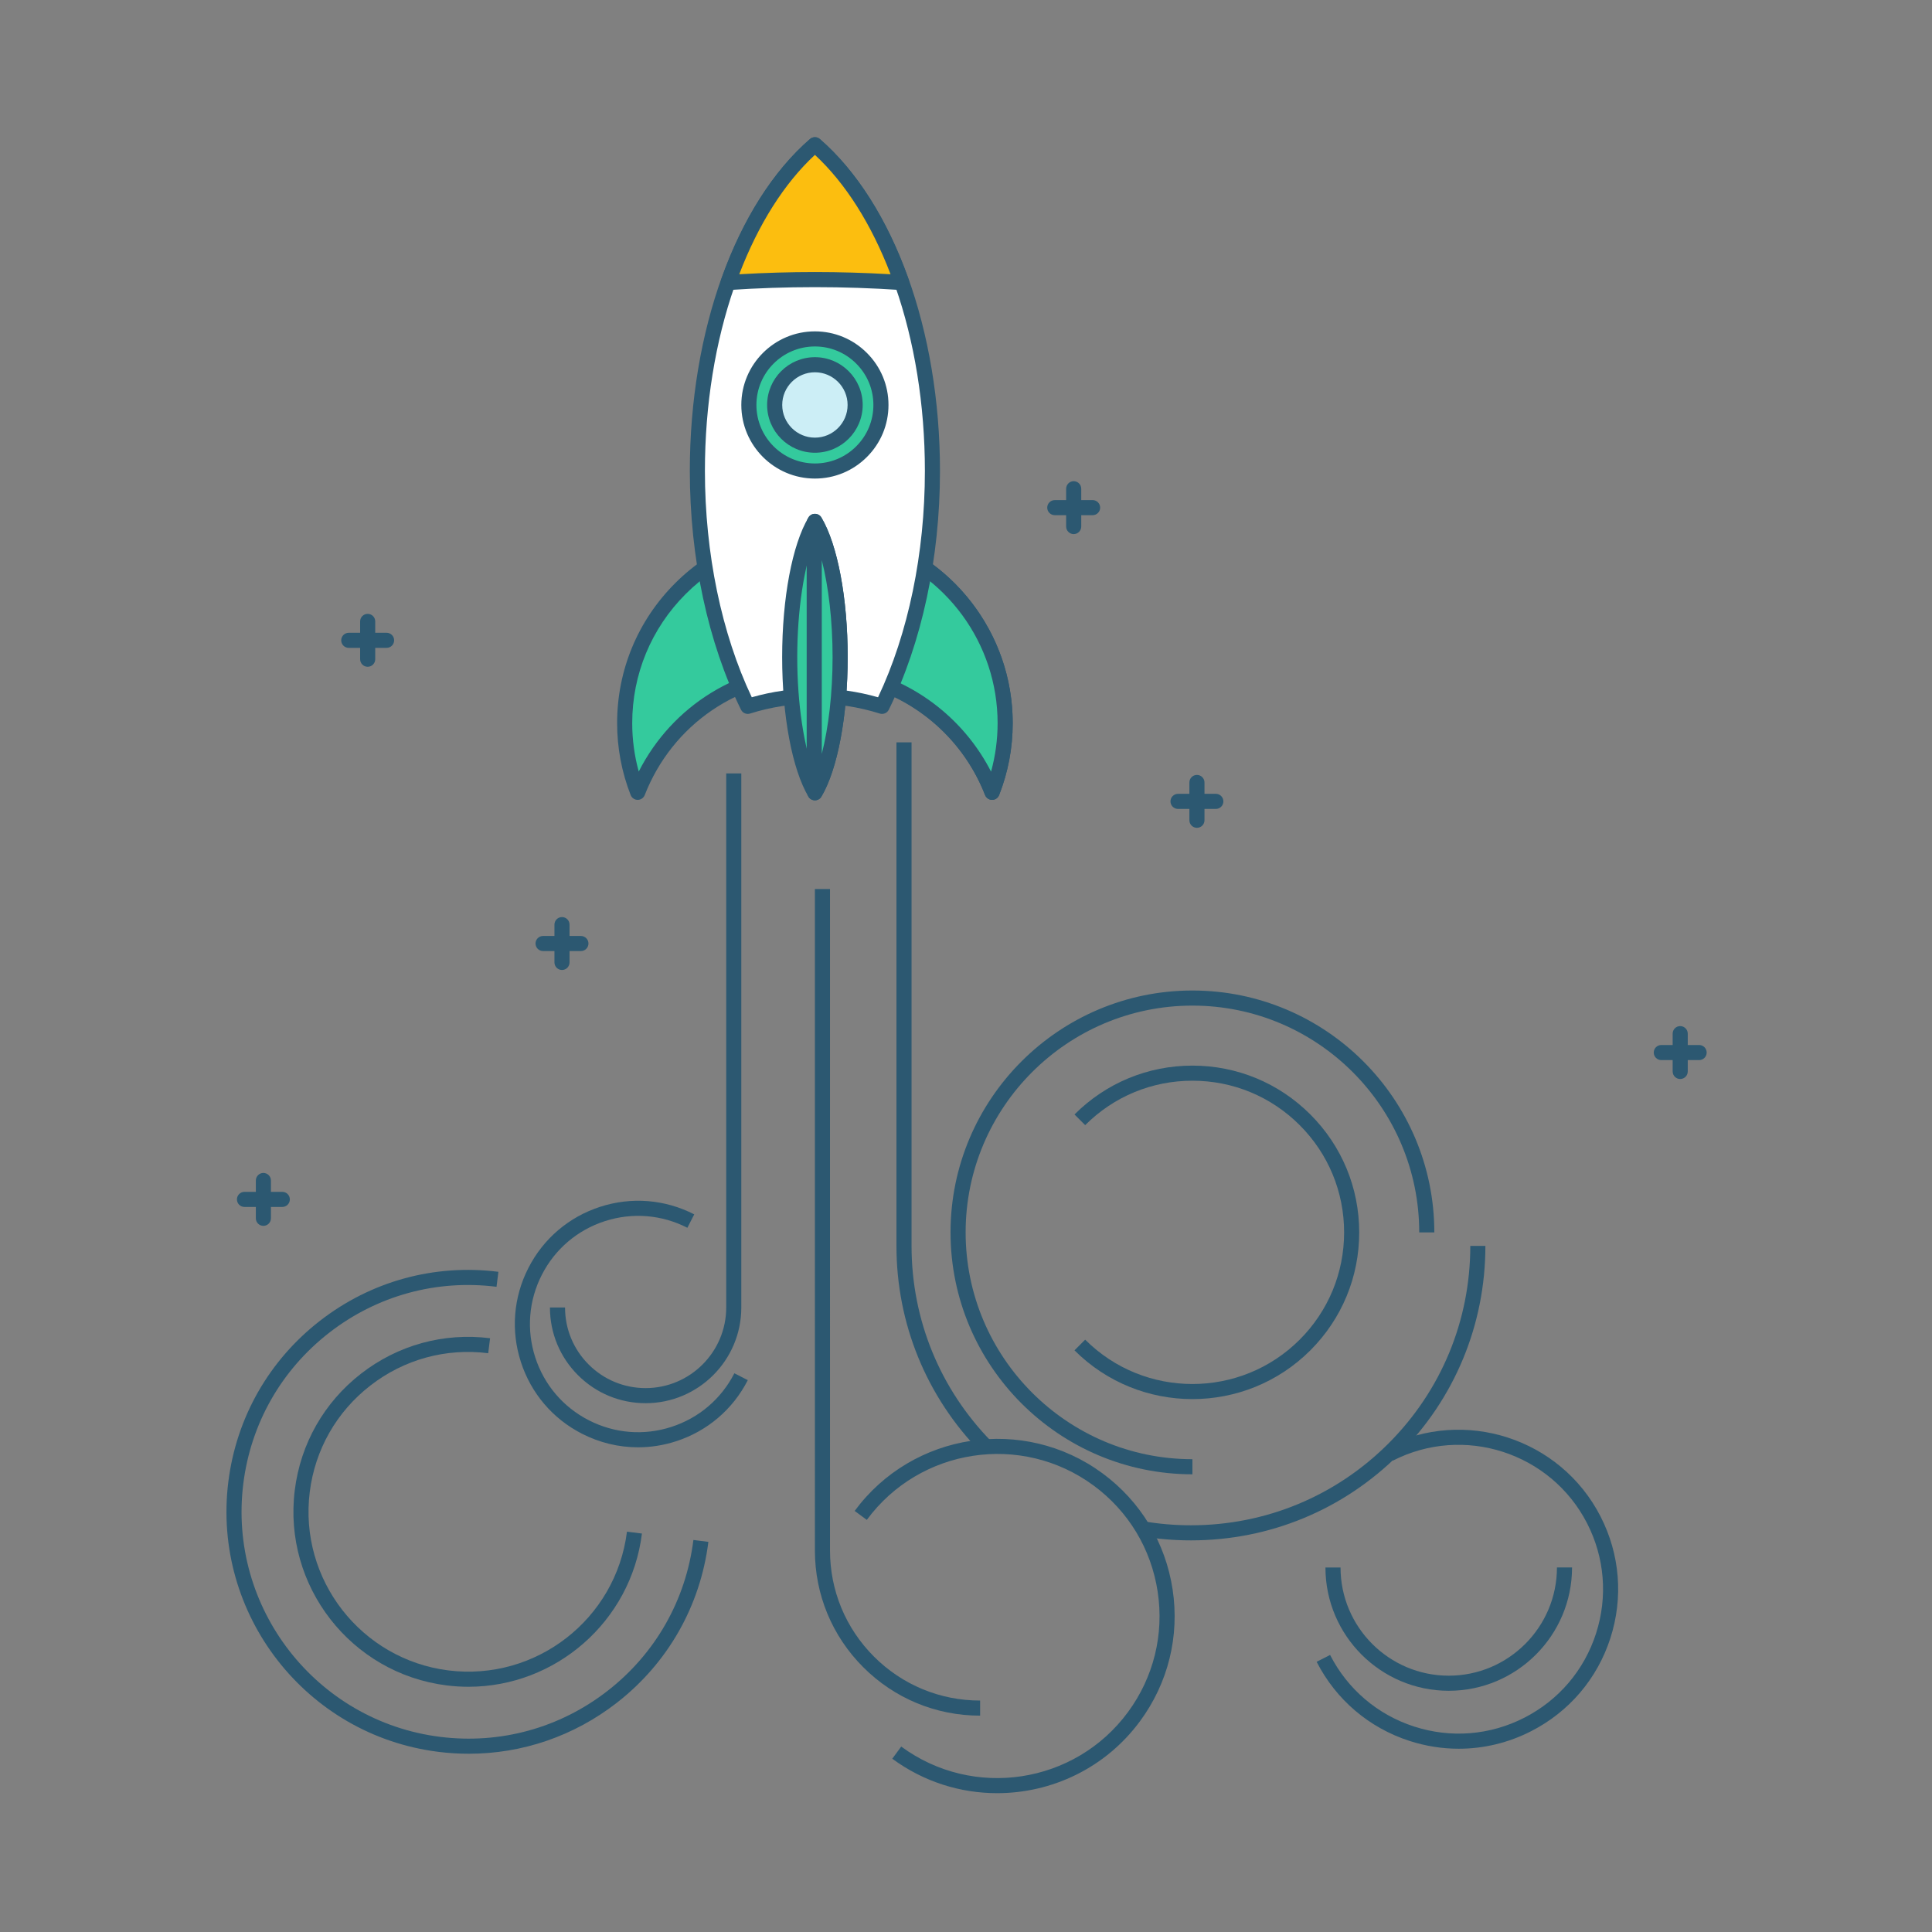 <svg xmlns="http://www.w3.org/2000/svg" width="256" height="256" viewBox="0 0 256 256">
  <rect x="0" y="0" width="256" height="256" fill="#808080" stroke="none"/>
  <g fill="none" fill-rule="evenodd" transform="translate(30 18)">
    <path fill="#2C5871" d="M44.467,110.527 C43.914,110.527 43.467,110.08 43.467,109.527 L43.467,104.517 C43.467,103.964 43.914,103.517 44.467,103.517 C45.02,103.517 45.467,103.964 45.467,104.517 L45.467,109.527 C45.467,110.08 45.02,110.527 44.467,110.527"/>
    <path fill="#2C5871" d="M46.973 108.021L41.961 108.021C41.408 108.021 40.961 107.574 40.961 107.021 40.961 106.469 41.408 106.021 41.961 106.021L46.973 106.021C47.525 106.021 47.973 106.469 47.973 107.021 47.973 107.574 47.525 108.021 46.973 108.021M112.27 52.77C111.717 52.77 111.27 52.322 111.27 51.77L111.27 46.76C111.27 46.207 111.717 45.76 112.27 45.76 112.822 45.76 113.27 46.207 113.27 46.76L113.27 51.77C113.27 52.322 112.822 52.77 112.27 52.77"/>
    <path fill="#2C5871" d="M114.776 50.265L109.764 50.265C109.211 50.265 108.764 49.817 108.764 49.265 108.764 48.712 109.211 48.265 109.764 48.265L114.776 48.265C115.329 48.265 115.776 48.712 115.776 49.265 115.776 49.817 115.329 50.265 114.776 50.265M128.6 91.691C128.047 91.691 127.6 91.244 127.6 90.691L127.6 85.682C127.6 85.129 128.047 84.682 128.6 84.682 129.152 84.682 129.6 85.129 129.6 85.682L129.6 90.691C129.6 91.244 129.152 91.691 128.6 91.691"/>
    <path fill="#2C5871" d="M131.105 89.187L126.094 89.187C125.541 89.187 125.094 88.739 125.094 88.187 125.094 87.634 125.541 87.187 126.094 87.187L131.105 87.187C131.658 87.187 132.105 87.634 132.105 88.187 132.105 88.739 131.658 89.187 131.105 89.187M18.719 70.351C18.166 70.351 17.719 69.903 17.719 69.351L17.719 64.34C17.719 63.787 18.166 63.34 18.719 63.34 19.271 63.34 19.719 63.787 19.719 64.34L19.719 69.351C19.719 69.903 19.271 70.351 18.719 70.351"/>
    <path fill="#2C5871" d="M21.225 67.846L16.213 67.846C15.66 67.846 15.213 67.398 15.213 66.846 15.213 66.293 15.66 65.846 16.213 65.846L21.225 65.846C21.777 65.846 22.225 66.293 22.225 66.846 22.225 67.398 21.777 67.846 21.225 67.846M192.636 124.975C192.083 124.975 191.636 124.527 191.636 123.975L191.636 118.964C191.636 118.411 192.083 117.964 192.636 117.964 193.188 117.964 193.636 118.411 193.636 118.964L193.636 123.975C193.636 124.527 193.188 124.975 192.636 124.975"/>
    <path fill="#2C5871" d="M195.143 122.469L190.131 122.469C189.578 122.469 189.131 122.021 189.131 121.469 189.131 120.916 189.578 120.469 190.131 120.469L195.143 120.469C195.695 120.469 196.143 120.916 196.143 121.469 196.143 122.021 195.695 122.469 195.143 122.469M4.9 144.432C4.348 144.432 3.9 143.984 3.9 143.432L3.9 138.422C3.9 137.869 4.348 137.422 4.9 137.422 5.453 137.422 5.9 137.869 5.9 138.422L5.9 143.432C5.9 143.984 5.453 144.432 4.9 144.432"/>
    <path fill="#2C5871" d="M7.406,141.927 L2.395,141.927 C1.842,141.927 1.395,141.479 1.395,140.927 C1.395,140.374 1.842,139.927 2.395,139.927 L7.406,139.927 C7.959,139.927 8.406,140.374 8.406,140.927 C8.406,141.479 7.959,141.927 7.406,141.927"/>
    <path fill="#34CA9D" d="M77.98,70.945 C88.666,70.946 97.793,77.599 101.459,86.986 C102.571,84.146 103.188,81.057 103.188,77.82 C103.188,63.896 91.902,52.613 77.98,52.613 C64.059,52.613 52.771,63.898 52.772,77.82 C52.772,81.056 53.389,84.146 54.498,86.986 C58.166,77.598 67.293,70.945 77.98,70.945"/>
    <path fill="#2C5871" d="M77.98,69.945 C87.974,69.946 96.876,75.476 101.322,84.236 C101.897,82.153 102.188,80.004 102.188,77.82 C102.188,64.473 91.328,53.613 77.98,53.613 C71.514,53.613 65.435,56.131 60.862,60.703 C56.29,65.275 53.772,71.354 53.772,77.82 C53.772,80.002 54.063,82.15 54.636,84.234 C59.084,75.475 67.987,69.945 77.98,69.945 Z M101.459,87.986 C101.459,87.986 101.459,87.986 101.458,87.986 C101.047,87.986 100.678,87.733 100.527,87.35 C96.873,77.993 88.023,71.946 77.98,71.945 C67.938,71.945 59.086,77.992 55.43,87.351 C55.279,87.733 54.91,87.986 54.498,87.986 C54.086,87.986 53.717,87.733 53.566,87.351 C52.376,84.303 51.772,81.097 51.772,77.82 C51.771,70.82 54.498,64.239 59.448,59.289 C64.398,54.339 70.979,51.613 77.98,51.613 C92.431,51.613 104.188,63.37 104.188,77.82 C104.188,81.1 103.583,84.306 102.39,87.351 C102.24,87.734 101.87,87.986 101.459,87.986 L101.459,87.986 Z"/>
    <path fill="#34CA9D" d="M84.416,53.445 L84.416,71.793 C92.227,73.853 98.557,79.556 101.459,86.986 C102.571,84.146 103.188,81.057 103.188,77.82 C103.188,66.123 95.219,56.289 84.416,53.445"/>
    <path fill="#2C5871" d="M85.416,71.034 C92.304,73.072 98.069,77.889 101.32,84.243 C101.896,82.158 102.188,80.007 102.188,77.82 C102.188,67.271 95.354,57.977 85.416,54.779 L85.416,71.034 Z M101.459,87.986 L101.459,87.986 C101.047,87.986 100.678,87.733 100.527,87.351 C97.727,80.178 91.607,74.724 84.161,72.76 C83.722,72.645 83.416,72.247 83.416,71.793 L83.416,53.445 C83.416,53.135 83.56,52.843 83.806,52.653 C84.052,52.463 84.37,52.398 84.671,52.479 C96.162,55.503 104.188,65.924 104.188,77.82 C104.188,81.1 103.583,84.306 102.39,87.351 C102.24,87.734 101.87,87.986 101.459,87.986 L101.459,87.986 Z"/>
    <path fill="#FFF" d="M77.979,74.221 C81.08,74.222 84.067,74.706 86.874,75.596 C91.037,67.165 93.551,56.293 93.553,44.412 C93.553,25.537 87.219,9.195 77.98,1.18 C68.739,9.195 62.406,25.537 62.405,44.412 C62.406,56.293 64.92,67.167 69.086,75.596 C71.891,74.706 74.879,74.222 77.979,74.221"/>
    <path fill="#2C5871" d="M77.979,73.221 C80.818,73.222 83.629,73.615 86.346,74.392 C90.351,65.93 92.551,55.323 92.553,44.412 C92.553,26.784 86.989,10.85 77.98,2.522 C68.971,10.848 63.406,26.782 63.405,44.412 C63.406,55.327 65.606,65.933 69.614,74.392 C72.33,73.615 75.14,73.222 77.979,73.221 Z M69.086,76.596 C68.714,76.596 68.361,76.388 68.189,76.039 C63.815,67.189 61.406,55.958 61.405,44.412 C61.406,25.796 67.507,8.94 77.325,0.424 C77.702,0.098 78.261,0.099 78.636,0.425 C88.454,8.943 94.553,25.798 94.553,44.412 C94.551,55.954 92.143,67.186 87.771,76.038 C87.553,76.482 87.041,76.7 86.572,76.549 C81.015,74.788 74.938,74.79 69.389,76.549 C69.288,76.581 69.187,76.596 69.086,76.596 L69.086,76.596 Z"/>
    <path fill="#FCBE0F" d="M77.979,19.048 C81.895,19.048 85.73,19.185 89.473,19.434 C86.725,11.67 82.744,5.312 77.98,1.18 C73.216,5.313 69.234,11.67 66.486,19.434 C70.229,19.185 74.064,19.048 77.979,19.048"/>
    <path fill="#2C5871" d="M77.979,18.048 C81.279,18.048 84.645,18.146 88.005,18.341 C85.465,11.697 82.025,6.268 77.98,2.522 C73.934,6.27 70.494,11.698 67.954,18.341 C71.314,18.146 74.68,18.048 77.979,18.048 Z M89.473,20.434 C89.45,20.434 89.429,20.433 89.406,20.432 C81.758,19.922 74.201,19.922 66.553,20.432 C66.219,20.441 65.892,20.307 65.689,20.038 C65.486,19.77 65.432,19.417 65.544,19.1 C68.369,11.116 72.443,4.659 77.325,0.424 C77.702,0.098 78.259,0.098 78.636,0.424 C83.516,4.657 87.589,11.115 90.415,19.1 C90.527,19.417 90.473,19.77 90.27,20.038 C90.08,20.288 89.784,20.434 89.473,20.434 L89.473,20.434 Z"/>
    <path fill="#34CA9D" d="M77.98,51.084 C75.997,54.42 74.639,61.215 74.639,69.066 C74.638,76.916 75.997,83.712 77.979,87.048 C79.961,83.712 81.322,76.916 81.322,69.065 C81.322,61.215 79.963,54.42 77.98,51.084"/>
    <path fill="#2C5871" d="M77.98,53.381 C76.533,57.022 75.639,62.872 75.639,69.066 C75.638,75.259 76.532,81.107 77.979,84.75 C79.428,81.106 80.322,75.257 80.322,69.065 C80.322,62.872 79.428,57.023 77.98,53.381 Z M77.979,88.048 C77.627,88.048 77.3,87.862 77.12,87.559 C74.972,83.943 73.638,76.857 73.639,69.066 C73.639,61.271 74.973,54.186 77.121,50.573 C77.301,50.27 77.628,50.084 77.98,50.084 C78.333,50.084 78.66,50.27 78.84,50.573 C80.988,54.188 82.322,61.273 82.322,69.065 C82.322,76.855 80.987,83.941 78.839,87.559 C78.659,87.862 78.332,88.048 77.979,88.048 L77.979,88.048 Z"/>
    <path fill="#34CA9D" d="M77.89,51.247 L77.89,86.883 C77.92,86.936 77.949,86.996 77.979,87.048 C79.961,83.712 81.322,76.916 81.322,69.065 C81.322,61.215 79.963,54.42 77.98,51.084 C77.951,51.137 77.922,51.195 77.89,51.247"/>
    <path fill="#2C5871" d="M78.89,56.231 L78.89,81.896 C79.793,78.387 80.322,73.827 80.322,69.065 C80.322,64.301 79.793,59.74 78.89,56.231 Z M77.979,88.048 L77.977,88.048 C77.622,88.047 77.295,87.858 77.116,87.553 C77.109,87.54 77.055,87.441 77.048,87.429 C76.972,87.284 76.89,87.046 76.89,86.883 L76.89,51.247 C76.89,51.061 76.942,50.877 77.041,50.719 C77.043,50.714 77.104,50.603 77.106,50.599 C77.28,50.285 77.608,50.089 77.966,50.084 C78.322,50.087 78.658,50.266 78.84,50.573 C80.988,54.188 82.322,61.273 82.322,69.065 C82.322,76.855 80.987,83.941 78.839,87.559 C78.659,87.862 78.332,88.048 77.979,88.048 L77.979,88.048 Z"/>
    <path fill="#34CA9D" d="M77.979,44.412 C73.154,44.41 69.229,40.486 69.229,35.66 C69.229,30.835 73.154,26.909 77.979,26.908 C82.805,26.908 86.73,30.835 86.729,35.66 C86.73,40.486 82.805,44.412 77.979,44.412"/>
    <path fill="#2C5871" d="M77.979,27.908 C73.705,27.909 70.229,31.387 70.229,35.66 C70.229,39.933 73.706,43.41 77.979,43.412 C80.046,43.412 81.991,42.604 83.457,41.139 C84.923,39.673 85.729,37.728 85.729,35.66 C85.729,33.594 84.923,31.647 83.457,30.182 C81.991,28.716 80.046,27.908 77.979,27.908 Z M77.979,45.412 L77.979,45.412 C72.603,45.41 68.229,41.035 68.229,35.66 C68.229,30.284 72.603,25.909 77.979,25.908 C80.58,25.908 83.027,26.924 84.871,28.768 C86.715,30.611 87.73,33.06 87.729,35.66 C87.73,38.261 86.715,40.709 84.871,42.553 C83.028,44.396 80.58,45.412 77.979,45.412 L77.979,45.412 Z"/>
    <path fill="#CCEEF6" d="M77.979,30.329 C75.04,30.329 72.648,32.721 72.648,35.66 C72.648,38.6 75.039,40.99 77.979,40.99 C80.919,40.99 83.311,38.601 83.311,35.66 C83.311,32.722 80.918,30.329 77.979,30.329"/>
    <path fill="#2C5871" d="M77.979 31.329C75.592 31.329 73.648 33.272 73.648 35.66 73.648 38.048 75.592 39.99 77.979 39.99 80.367 39.99 82.311 38.048 82.311 35.66 82.311 33.272 80.367 31.329 77.979 31.329zM77.979 41.99C74.488 41.99 71.648 39.15 71.648 35.66 71.648 32.169 74.488 29.329 77.979 29.329 81.471 29.329 84.311 32.169 84.311 35.66 84.311 39.15 81.471 41.99 77.979 41.99L77.979 41.99zM55.549 167.93C52.162 167.93 48.979 166.611 46.584 164.216 44.189 161.821 42.87 158.637 42.871 155.25L44.871 155.25C44.871 158.103 45.981 160.785 47.998 162.802 50.015 164.819 52.696 165.93 55.549 165.93 61.437 165.93 66.227 161.14 66.227 155.252L66.227 84.48 68.227 84.48 68.227 155.252C68.227 162.242 62.539 167.93 55.549 167.93M99.871 209.332C94.022 209.332 88.524 207.055 84.39 202.92 80.255 198.785 77.978 193.287 77.979 187.438L77.978 99.801 79.978 99.801 79.979 187.438C79.979 192.753 82.047 197.748 85.804 201.506 89.562 205.263 94.557 207.332 99.871 207.332L99.871 209.332M127.807 186.108C127.805 186.108 127.804 186.108 127.804 186.108 125.561 186.108 123.314 185.917 121.126 185.54L121.466 183.569C123.542 183.927 125.675 184.108 127.803 184.108 127.803 184.108 127.806 184.108 127.807 184.108 137.694 184.108 146.988 180.259 153.979 173.268 160.972 166.275 164.822 156.979 164.822 147.092L166.822 147.092C166.822 157.514 162.764 167.313 155.394 174.682 148.024 182.051 138.228 186.108 127.807 186.108"/>
    <path fill="#2C5871" d="M99.955,174.421 C92.752,167.082 88.785,157.376 88.785,147.092 L88.785,80.365 L90.785,80.365 L90.785,147.092 C90.785,156.85 94.549,166.058 101.383,173.021 L99.955,174.421"/>
    <path fill="#2C5871" d="M128.002,177.352 C110.329,177.352 95.951,162.974 95.951,145.3 C95.951,127.626 110.329,113.248 128.002,113.248 C145.676,113.248 160.055,127.626 160.055,145.3 L158.055,145.3 C158.055,128.729 144.573,115.248 128.002,115.248 C111.432,115.248 97.951,128.729 97.951,145.3 C97.951,161.87 111.432,175.352 128.002,175.352 L128.002,177.352"/>
    <path fill="#2C5871" d="M128.002 167.388C122.343 167.388 116.685 165.234 112.377 160.927L113.791 159.513C121.627 167.349 134.379 167.347 142.215 159.513 146.011 155.716 148.102 150.668 148.102 145.299 148.102 139.931 146.012 134.883 142.215 131.087 138.418 127.291 133.371 125.2 128.003 125.2 122.634 125.199 117.587 127.29 113.791 131.087L112.377 129.673C116.55 125.499 122.099 123.2 128.002 123.2 128.002 123.2 128.002 123.2 128.003 123.2 133.905 123.2 139.454 125.499 143.629 129.673 147.803 133.847 150.102 139.396 150.102 145.299 150.102 151.202 147.803 156.752 143.629 160.927 139.32 165.234 133.661 167.388 128.002 167.388M32.123 214.38C30.781 214.38 29.432 214.297 28.078 214.127 10.543 211.932-1.937 195.877.256 178.34 1.319 169.846 5.628 162.273 12.387 157.019 19.146 151.765 27.548 149.456 36.041 150.521L35.793 152.506C27.829 151.509 19.953 153.672 13.614 158.598 7.277 163.524 3.237 170.624 2.24 178.588.184 195.031 11.886 210.084 28.326 212.143 36.293 213.137 44.169 210.976 50.506 206.047 56.844 201.119 60.883 194.02 61.879 186.055L63.863 186.303C62.801 194.798 58.493 202.37 51.733 207.626 46.051 212.044 39.207 214.38 32.123 214.38"/>
    <path fill="#2C5871" d="M32.071,205.506 C31.117,205.506 30.152,205.446 29.181,205.325 C16.497,203.735 7.471,192.125 9.06,179.444 C9.828,173.301 12.943,167.824 17.832,164.023 C22.72,160.223 28.797,158.551 34.938,159.322 L34.69,161.307 C29.072,160.6 23.525,162.129 19.06,165.603 C14.593,169.075 11.746,174.079 11.044,179.692 C9.593,191.28 17.84,201.889 29.429,203.341 C41.031,204.781 51.626,196.539 53.076,184.954 L55.061,185.202 C53.595,196.911 43.583,205.506 32.071,205.506"/>
    <path fill="#2C5871" d="M54.536 173.776C51.984 173.776 49.452 173.171 47.114 171.976 43.232 169.99 40.356 166.61 39.017 162.46 37.676 158.311 38.031 153.886 40.018 150.004 42.005 146.121 45.385 143.245 49.534 141.904 53.683 140.564 58.107 140.92 61.991 142.909L61.079 144.688C57.673 142.943 53.791 142.632 50.148 143.808 46.508 144.984 43.542 147.508 41.799 150.915 40.056 154.321 39.743 158.204 40.919 161.846 42.096 165.487 44.619 168.452 48.025 170.194 51.434 171.939 55.317 172.252 58.957 171.074 62.599 169.898 65.563 167.374 67.307 163.967L69.088 164.877C67.102 168.76 63.722 171.637 59.572 172.978 57.92 173.512 56.224 173.776 54.536 173.776M161.967 206.037C152.957 206.037 145.628 198.708 145.628 189.699L147.628 189.699C147.628 197.605 154.061 204.037 161.967 204.037 169.872 204.037 176.304 197.604 176.304 189.697L178.304 189.697C178.304 198.707 170.975 206.037 161.967 206.037"/>
    <path fill="#2C5871" d="M163.295 213.716C161.11 213.716 158.916 213.373 156.777 212.683 151.406 210.947 147.033 207.225 144.462 202.199L146.243 201.289C148.57 205.838 152.53 209.208 157.393 210.779 162.254 212.349 167.437 211.933 171.987 209.604 176.537 207.277 179.908 203.317 181.479 198.455 183.049 193.593 182.632 188.409 180.304 183.858 175.496 174.469 163.945 170.739 154.56 175.544L153.647 173.764C164.019 168.457 176.775 172.576 182.084 182.947 184.655 187.974 185.116 193.699 183.382 199.07 181.646 204.441 177.924 208.814 172.898 211.385 169.875 212.933 166.597 213.716 163.295 213.716M102.127 219.605C97.291 219.605 92.415 218.12 88.231 215.04L89.417 213.429C98.957 220.455 112.432 218.406 119.457 208.87 122.859 204.25 124.26 198.581 123.398 192.907 122.537 187.233 119.519 182.234 114.897 178.832 105.358 171.808 91.884 173.853 84.858 183.392L83.247 182.206C90.927 171.779 105.657 169.545 116.083 177.221 121.135 180.941 124.435 186.405 125.376 192.607 126.317 198.809 124.787 205.006 121.066 210.056 116.469 216.299 109.343 219.604 102.127 219.605"/>
  </g>
</svg>
